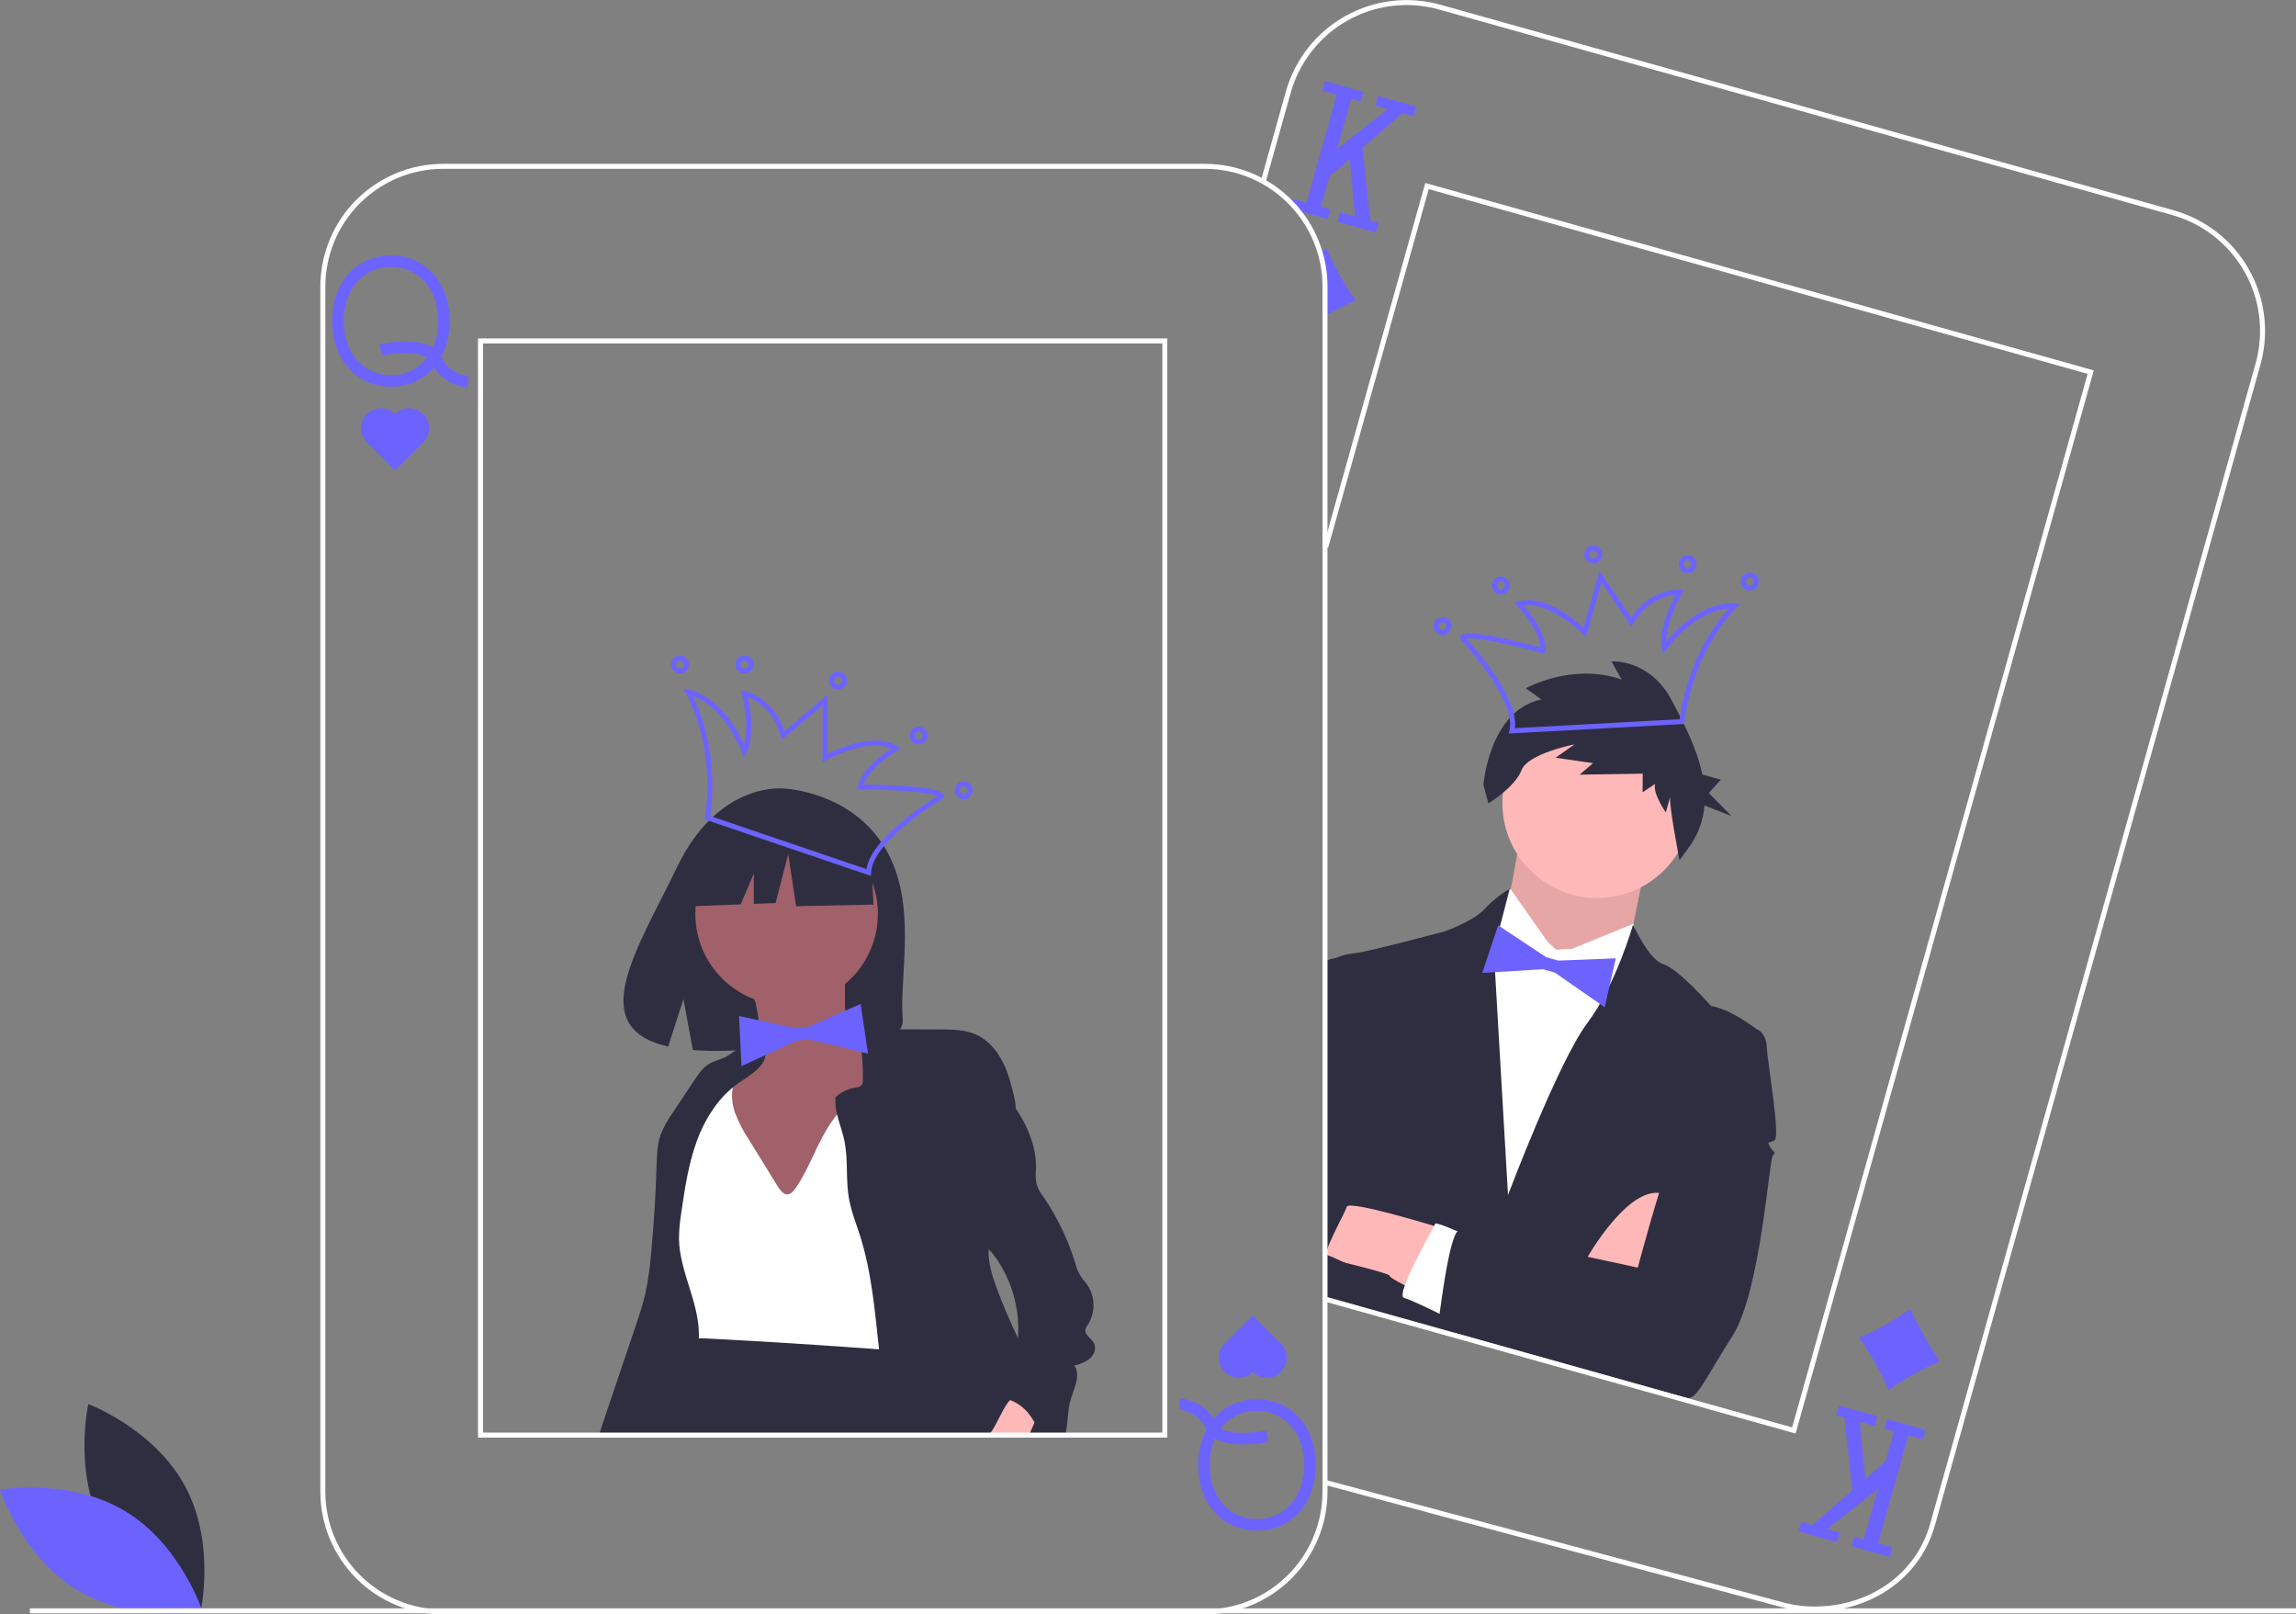 <svg width="367" height="258" viewBox="0 0 367 258" fill="none" xmlns="http://www.w3.org/2000/svg">
<rect x="0" y="0" width="367" height="258" fill="#808080" stroke="none"/>
<g clip-path="url(#clip0_261_820)">
<path d="M290.014 257.531C288.189 257.53 286.373 257.28 284.617 256.786L211.685 237.273L211.899 236.506L284.831 256.019C286.518 256.493 288.262 256.734 290.014 256.735C298.597 256.735 306.209 251.764 308.526 243.505L360.442 58.443H360.442L360.555 58.04C361.919 53.136 361.282 47.892 358.786 43.457C356.289 39.021 352.135 35.756 347.234 34.375L230.004 1.516C225.097 0.148 219.846 0.78 215.404 3.275C210.963 5.77 207.692 9.925 206.31 14.827L202.237 29.349L201.47 29.134L205.543 14.611C206.982 9.506 210.388 5.179 215.014 2.581C219.64 -0.018 225.108 -0.677 230.219 0.749L347.449 33.608C352.491 35.028 356.776 38.364 359.387 42.902C361.998 47.441 362.728 52.82 361.421 57.89L361.424 57.891L361.317 58.274L309.293 243.72C306.881 252.321 298.953 257.531 290.014 257.531Z" fill="white"/>
<path d="M206.795 33.484L208.13 33.859L212.238 35.01L212.669 33.472L211.13 33.042L212.481 28.227L215.729 25.407L216.594 34.576L214.203 33.903L213.772 35.44L219.909 37.161L220.339 35.623L219.036 35.261L217.785 23.622L224.161 18.082L225.95 18.584L226.38 17.046L220.24 15.325L219.809 16.863L221.834 17.428L213.725 23.797L215.972 15.787L217.51 16.218L217.94 14.68L211.8 12.959L211.37 14.497L213.673 15.142L208.831 32.397L206.528 31.752L206.468 31.959L206.221 32.851L206.795 33.484Z" fill="#6C63FF"/>
<path d="M216.673 48.023C215.14 48.687 213.644 49.432 212.191 50.257C211.924 50.409 211.657 50.564 211.394 50.719V45.792C211.396 44.02 211.145 42.256 210.648 40.554C210.88 40.411 211.115 40.256 211.346 40.1C211.557 39.961 211.772 39.818 211.983 39.674C213.295 42.591 214.864 45.385 216.673 48.023Z" fill="#6C63FF"/>
<path d="M289.706 243.703L287.919 243.202L287.488 244.736L293.627 246.457L294.058 244.923L292.036 244.356L300.142 237.984L297.894 245.998L296.36 245.568L295.929 247.102L302.068 248.823L302.499 247.289L300.196 246.643L305.038 229.385L307.34 230.03L307.771 228.496L301.632 226.776L301.201 228.31L302.736 228.74L301.384 233.557L298.138 236.377L297.276 227.209L299.666 227.879L300.097 226.345L293.958 224.625L293.528 226.159L294.832 226.524L296.084 238.162L289.706 243.703Z" fill="#6C63FF"/>
<path d="M297.192 213.761C300.065 212.53 302.799 210.994 305.345 209.182C306.709 212.072 308.278 214.862 310.039 217.53C307.184 218.799 304.455 220.332 301.886 222.109C300.572 219.193 299.002 216.399 297.192 213.761Z" fill="#6C63FF"/>
<path d="M243.43 130.83C243.43 130.83 241.414 143.916 240.816 144.576C240.217 145.235 245 160.641 245 160.641L260.337 151.702C260.337 151.702 263.321 135.164 264.303 134.612C265.286 134.06 243.43 130.83 243.43 130.83Z" fill="#FFB8B8"/>
<path opacity="0.1" d="M243.43 130.83C243.43 130.83 241.414 143.916 240.816 144.576C240.217 145.235 245 160.641 245 160.641L260.337 151.702C260.337 151.702 263.321 135.164 264.303 134.612C265.286 134.06 243.43 130.83 243.43 130.83Z" fill="black"/>
<path d="M255.296 143.5C263.658 143.5 270.438 136.724 270.438 128.364C270.438 120.005 263.658 113.228 255.296 113.228C246.933 113.228 240.153 120.005 240.153 128.364C240.153 136.724 246.933 143.5 255.296 143.5Z" fill="#FFB8B8"/>
<path d="M248.733 151.759L247.413 150.562L241.482 142.124C241.482 142.124 240.802 141.676 240.156 143.977L239.51 146.278L233.938 148.439L221.608 201.243L254.604 210.492L268.193 157.627L261.811 150.874L261.104 147.616L251.25 151.637L248.733 151.759Z" fill="white"/>
<path d="M211.394 206.654L212.191 206.877L263.578 221.28L280.761 164.461C280.761 164.461 276.696 161.25 273.517 160.772C273.517 160.772 268.177 154.726 265.878 154.081C263.574 153.436 261.028 147.76 261.028 147.76C261.028 147.76 258.338 157.347 253.716 163.497C249.094 169.647 241.044 190.972 241.044 190.972L238.773 151.862L241.323 142.028C239.841 142.906 238.491 143.991 237.315 145.25C235.518 147.226 230.931 148.835 230.931 148.835C230.931 148.835 218.849 152.069 216.713 152.3C214.581 152.527 213.597 153.081 213.597 153.081L212.191 162.756L211.394 168.237V206.654Z" fill="#2F2E41"/>
<path d="M218.407 184.627C217.929 187.802 213.011 200.902 213.011 200.902L212.191 201.727L211.394 202.527V154.009C211.616 153.769 211.888 153.58 212.191 153.455C212.641 153.269 213.114 153.143 213.597 153.081L215.135 153.511C215.135 153.511 218.885 181.449 218.407 184.627Z" fill="#2F2E41"/>
<path d="M253.411 201.47C253.411 201.47 260.952 187.864 266.661 191.119C272.369 194.374 263.218 203.391 263.218 203.391L253.411 201.47Z" fill="#FFB8B8"/>
<path d="M230.067 196.168C230.067 196.168 215.595 191.698 215.272 192.848C214.949 193.999 210.987 200.748 212.138 201.07C213.289 201.393 222.221 203.483 222.113 203.867C222.006 204.25 226.395 206.308 226.395 206.308L230.067 196.168Z" fill="#FFB8B8"/>
<path d="M258.281 153.146L249.07 153.508L247.152 152.97L239.472 147.874L236.928 155.482L246.614 154.888L248.532 155.426L256.496 160.967L258.281 153.146Z" fill="#6C63FF"/>
<path d="M233.529 210.378L232.115 213.389L211.792 207.813L211.394 206.654V200.269L212.191 200.58L213.011 200.902L233.529 210.378Z" fill="#2F2E41"/>
<path d="M234.287 197.351C234.287 197.351 229.514 195.186 229.407 195.569C229.299 195.953 222.895 206.981 224.429 207.412C225.964 207.842 231.396 210.605 231.396 210.605L234.287 197.351Z" fill="white"/>
<path d="M278.075 163.706L280.761 164.459C280.761 164.459 282.296 164.889 282.418 167.406C282.539 169.922 284.622 181.675 283.64 182.227C282.657 182.779 282.381 182.288 282.933 183.27C283.486 184.252 283.977 183.976 283.378 184.635C282.779 185.295 281.405 206.421 276.951 213.446C272.497 220.471 271.145 223.815 269.61 223.385L229.83 212.235C229.83 212.235 231.602 196.598 233.244 196.645C234.886 196.691 261.791 202.578 261.791 202.578C261.791 202.578 272.212 162.477 278.075 163.706Z" fill="#2F2E41"/>
<path d="M246.374 111.775L243.89 109.994C243.89 109.994 251.296 105.833 259.203 108.592L257.574 105.695C257.574 105.695 263.671 105.235 267.22 111.924C269.085 115.44 271.229 119.559 272.106 123.768L275.068 124.599L273.138 126.724L276.773 130.409L272.455 128.72C272.277 130.972 271.513 133.139 270.239 135.004L268.457 137.488C268.457 137.488 266.69 128.315 266.972 127.31L266.267 129.824C266.267 129.824 264.135 126.786 264.558 125.278L262.556 126.614L262.577 123.638L252.496 123.795L254.64 121.955L248.644 121.088L251.683 118.957C251.683 118.957 244.228 120.392 243.2 123.087C242.173 125.782 237.917 128.385 237.917 128.385L237.113 125.448C237.113 125.448 238.023 113.501 246.374 111.775Z" fill="#2F2E41"/>
<path d="M241.168 117.22L241.287 116.704C242.438 111.693 233.581 102.375 233.491 102.281L233.334 102.117L233.395 101.898C233.571 101.274 234.273 100.719 240.432 102.053C242.83 102.573 245.222 103.206 246.223 103.478C246.111 100.617 242.563 96.826 242.525 96.786L242.078 96.313L242.703 96.13C246.793 94.932 251.581 98.907 253.111 100.314L255.669 91.197L260.73 98.669C263.837 94.02 268.331 94.209 268.527 94.219L269.158 94.254L268.855 94.808C266.726 98.702 266.343 101.259 266.32 102.52C271.985 95.793 277.09 96.379 277.312 96.409L278.086 96.511L277.549 97.077C270.133 104.91 269.26 115.242 269.252 115.346L269.226 115.694L241.168 117.22ZM234.374 102.058C235.94 103.755 242.712 111.411 242.151 116.369L268.494 114.936C268.711 113.093 270.047 104.322 276.346 97.211C274.63 97.365 270.58 98.343 266.314 103.792L265.825 104.416L265.616 103.652C265.583 103.531 264.87 100.73 267.829 95.039C266.473 95.167 263.315 95.877 261.083 99.601L260.762 100.137L255.972 93.066L253.514 101.829L253.031 101.341C252.978 101.286 247.839 96.143 243.566 96.756C244.663 98.033 247.287 101.395 247 104.038L246.949 104.506L246.496 104.379C241.464 102.968 235.716 101.765 234.374 102.058Z" fill="#6C63FF"/>
<path d="M279.298 94.31C279.026 94.234 278.782 94.079 278.598 93.864C278.414 93.649 278.298 93.385 278.265 93.105C278.231 92.824 278.281 92.54 278.409 92.288C278.537 92.036 278.737 91.827 278.983 91.689C279.23 91.55 279.512 91.488 279.794 91.51C280.076 91.532 280.345 91.636 280.567 91.811C280.789 91.986 280.955 92.222 281.042 92.491C281.13 92.76 281.136 93.048 281.06 93.32C280.957 93.685 280.714 93.994 280.384 94.179C280.053 94.365 279.663 94.412 279.298 94.31ZM279.854 92.326C279.734 92.292 279.606 92.295 279.487 92.334C279.368 92.372 279.264 92.446 279.187 92.544C279.109 92.642 279.063 92.761 279.053 92.886C279.044 93.01 279.071 93.135 279.132 93.244C279.194 93.353 279.286 93.442 279.397 93.498C279.509 93.555 279.635 93.577 279.759 93.562C279.883 93.547 280 93.496 280.095 93.415C280.19 93.333 280.259 93.225 280.293 93.105C280.338 92.944 280.317 92.771 280.235 92.625C280.153 92.479 280.016 92.371 279.854 92.326Z" fill="#6C63FF"/>
<path d="M269.373 91.528C269.1 91.452 268.857 91.296 268.673 91.082C268.489 90.867 268.373 90.603 268.339 90.322C268.306 90.042 268.356 89.758 268.484 89.506C268.612 89.254 268.812 89.045 269.058 88.907C269.305 88.768 269.587 88.706 269.868 88.728C270.15 88.75 270.419 88.854 270.642 89.029C270.864 89.204 271.029 89.44 271.117 89.709C271.205 89.977 271.211 90.266 271.135 90.538C271.032 90.903 270.789 91.212 270.458 91.397C270.128 91.583 269.737 91.63 269.373 91.528ZM269.929 89.544C269.809 89.51 269.681 89.513 269.562 89.552C269.443 89.59 269.339 89.663 269.261 89.762C269.184 89.86 269.138 89.979 269.128 90.104C269.118 90.228 269.146 90.353 269.207 90.462C269.268 90.571 269.361 90.659 269.472 90.716C269.584 90.772 269.71 90.795 269.834 90.78C269.958 90.765 270.075 90.714 270.17 90.632C270.265 90.551 270.334 90.443 270.367 90.323C270.412 90.162 270.392 89.989 270.309 89.843C270.227 89.697 270.091 89.589 269.929 89.544Z" fill="#6C63FF"/>
<path d="M254.284 89.974C254.012 89.898 253.768 89.743 253.585 89.528C253.401 89.314 253.285 89.049 253.251 88.769C253.217 88.488 253.268 88.204 253.396 87.952C253.524 87.7 253.723 87.492 253.97 87.353C254.216 87.215 254.498 87.153 254.78 87.174C255.062 87.196 255.331 87.301 255.553 87.475C255.775 87.65 255.941 87.887 256.029 88.155C256.116 88.424 256.123 88.713 256.046 88.984C255.944 89.349 255.7 89.658 255.37 89.844C255.04 90.029 254.649 90.076 254.284 89.974ZM254.841 87.99C254.72 87.956 254.593 87.959 254.474 87.998C254.355 88.037 254.25 88.11 254.173 88.208C254.096 88.306 254.049 88.425 254.04 88.55C254.03 88.675 254.057 88.799 254.119 88.909C254.18 89.017 254.272 89.106 254.384 89.162C254.495 89.219 254.621 89.241 254.745 89.226C254.869 89.212 254.986 89.16 255.081 89.079C255.176 88.998 255.245 88.89 255.279 88.769C255.324 88.608 255.303 88.435 255.221 88.289C255.139 88.143 255.002 88.036 254.841 87.99Z" fill="#6C63FF"/>
<path d="M230.198 101.416C229.926 101.339 229.682 101.184 229.498 100.969C229.314 100.755 229.198 100.491 229.164 100.21C229.131 99.93 229.181 99.645 229.309 99.393C229.437 99.141 229.637 98.933 229.883 98.794C230.13 98.656 230.412 98.594 230.694 98.615C230.975 98.637 231.245 98.742 231.467 98.917C231.689 99.091 231.855 99.328 231.942 99.597C232.03 99.865 232.036 100.154 231.96 100.426C231.857 100.79 231.614 101.099 231.284 101.285C230.953 101.471 230.563 101.518 230.198 101.416ZM230.754 99.431C230.634 99.398 230.506 99.4 230.387 99.439C230.268 99.478 230.164 99.551 230.086 99.649C230.009 99.748 229.963 99.867 229.953 99.991C229.944 100.116 229.971 100.241 230.032 100.35C230.094 100.459 230.186 100.547 230.297 100.604C230.409 100.66 230.535 100.682 230.659 100.668C230.783 100.653 230.9 100.601 230.995 100.52C231.09 100.439 231.159 100.331 231.192 100.211C231.238 100.049 231.217 99.877 231.135 99.731C231.052 99.584 230.916 99.477 230.754 99.431Z" fill="#6C63FF"/>
<path d="M239.512 94.93C239.239 94.854 238.996 94.698 238.812 94.484C238.628 94.269 238.512 94.005 238.478 93.724C238.445 93.444 238.495 93.159 238.623 92.907C238.751 92.656 238.951 92.447 239.197 92.309C239.444 92.17 239.726 92.108 240.008 92.13C240.289 92.151 240.559 92.256 240.781 92.431C241.003 92.606 241.169 92.842 241.256 93.111C241.344 93.379 241.35 93.668 241.274 93.94C241.171 94.305 240.928 94.614 240.598 94.799C240.267 94.985 239.877 95.032 239.512 94.93ZM240.068 92.946C239.948 92.912 239.82 92.915 239.701 92.953C239.582 92.992 239.478 93.065 239.4 93.164C239.323 93.262 239.277 93.381 239.267 93.506C239.257 93.63 239.285 93.755 239.346 93.864C239.408 93.973 239.5 94.061 239.611 94.118C239.723 94.174 239.849 94.197 239.973 94.182C240.097 94.167 240.214 94.116 240.309 94.034C240.404 93.953 240.473 93.845 240.506 93.725C240.552 93.564 240.531 93.391 240.449 93.245C240.366 93.099 240.23 92.991 240.068 92.946Z" fill="#6C63FF"/>
<path d="M287.014 229.09L286.63 228.983L211.517 207.929L211.731 207.162L286.462 228.108L333.694 59.744L228.373 30.224L212.31 87.487L211.542 87.272L227.822 29.242L228.205 29.349L334.676 59.193L334.569 59.576L287.014 229.09Z" fill="white"/>
<path d="M16.59 244.504C21.543 253.685 32.054 257.626 32.054 257.626C32.054 257.626 34.535 246.682 29.583 237.501C24.63 228.321 14.119 224.38 14.119 224.38C14.119 224.38 11.638 235.323 16.59 244.504Z" fill="#2F2E41"/>
<path d="M19.994 241.484C28.936 246.861 32.379 257.541 32.379 257.541C32.379 257.541 21.326 259.503 12.385 254.126C3.444 248.749 0 238.069 0 238.069C0 238.069 11.053 236.106 19.994 241.484Z" fill="#6C63FF"/>
<path d="M211.346 40.1C210.66 37.843 209.57 35.728 208.13 33.859C207.617 33.191 207.062 32.556 206.468 31.959C204.648 30.127 202.483 28.674 200.098 27.683C197.714 26.691 195.156 26.182 192.573 26.183H70.822C65.621 26.189 60.634 28.256 56.956 31.932C53.278 35.609 51.21 40.593 51.205 45.792V238.391C51.21 243.59 53.278 248.575 56.956 252.251C60.634 255.927 65.621 257.995 70.822 258H192.573C197.774 257.995 202.761 255.927 206.439 252.251C210.117 248.575 212.185 243.59 212.19 238.391V45.792C212.193 43.864 211.908 41.945 211.346 40.1ZM211.393 238.391C211.387 243.379 209.403 248.16 205.875 251.687C202.346 255.213 197.563 257.197 192.573 257.203H70.822C65.832 257.197 61.049 255.213 57.52 251.687C53.992 248.16 52.008 243.379 52.002 238.391V45.792C52.008 40.805 53.992 36.023 57.52 32.497C61.049 28.97 65.832 26.986 70.822 26.98H192.573C195.128 26.979 197.656 27.499 200.003 28.509C202.35 29.518 204.466 30.996 206.221 32.851C206.416 33.058 206.608 33.269 206.795 33.484C209.761 36.899 211.394 41.27 211.393 45.792V238.391Z" fill="white"/>
<path d="M70.627 57.136C70.605 57.084 70.578 57.037 70.554 56.987C71.452 55.229 71.906 53.278 71.874 51.304C71.874 45.129 68.014 40.817 62.487 40.817C56.961 40.817 53.101 45.129 53.101 51.304C53.101 57.478 56.961 61.791 62.487 61.791C63.792 61.817 65.086 61.555 66.278 61.023C67.469 60.491 68.528 59.703 69.379 58.714C71.149 61.577 74.57 61.954 74.728 61.97L74.914 60.139C74.785 60.126 71.749 59.77 70.627 57.136ZM62.487 59.951C58.044 59.951 54.941 56.395 54.941 51.304C54.941 46.212 58.044 42.657 62.487 42.657C66.931 42.657 70.034 46.212 70.034 51.304C70.052 52.755 69.765 54.194 69.193 55.528C66.446 53.86 61.335 54.857 60.642 55.003L61.02 56.803C62.898 56.41 66.632 56.095 68.258 57.115C67.591 58.012 66.719 58.737 65.716 59.23C64.712 59.723 63.606 59.97 62.487 59.951Z" fill="#6C63FF"/>
<path d="M63.159 66.166C62.56 65.569 61.748 65.233 60.901 65.233C60.055 65.234 59.243 65.57 58.644 66.168C58.046 66.766 57.709 67.578 57.709 68.424C57.709 69.27 58.044 70.082 58.643 70.681L63.159 75.195L67.675 70.681C68.272 70.082 68.607 69.27 68.606 68.425C68.605 67.579 68.269 66.769 67.67 66.171C67.072 65.573 66.261 65.237 65.415 65.236C64.57 65.235 63.758 65.57 63.159 66.166Z" fill="#6C63FF"/>
<path d="M192.768 228.281C192.79 228.333 192.817 228.38 192.842 228.43C191.943 230.188 191.489 232.14 191.521 234.113C191.521 240.288 195.381 244.6 200.908 244.6C206.434 244.6 210.295 240.288 210.295 234.113C210.295 227.939 206.434 223.627 200.908 223.627C199.603 223.6 198.309 223.862 197.117 224.394C195.926 224.926 194.867 225.714 194.016 226.703C192.246 223.841 188.825 223.463 188.668 223.447L188.481 225.278C188.61 225.291 191.647 225.647 192.768 228.281ZM200.908 225.466C205.351 225.466 208.454 229.022 208.454 234.113C208.454 239.205 205.351 242.76 200.908 242.76C196.464 242.76 193.361 239.205 193.361 234.113C193.343 232.662 193.63 231.223 194.202 229.889C196.949 231.557 202.06 230.56 202.754 230.414L202.375 228.614C200.498 229.006 196.763 229.322 195.137 228.302C195.804 227.405 196.676 226.68 197.68 226.187C198.683 225.694 199.79 225.447 200.908 225.466V225.466Z" fill="#6C63FF"/>
<path d="M200.236 219.25C200.835 219.848 201.647 220.183 202.493 220.182C203.339 220.181 204.15 219.845 204.749 219.247C205.347 218.649 205.683 217.838 205.684 216.992C205.685 216.147 205.349 215.335 204.752 214.736L200.236 210.222L195.72 214.736C195.123 215.335 194.787 216.147 194.788 216.992C194.789 217.838 195.125 218.649 195.723 219.247C196.322 219.845 197.133 220.181 197.979 220.182C198.825 220.183 199.637 219.848 200.236 219.25Z" fill="#6C63FF"/>
<path d="M141.519 135.604C136.094 126.441 125.361 126.014 125.361 126.014C125.361 126.014 114.902 124.677 108.193 138.632C101.94 151.639 93.309 164.197 106.804 167.242L109.241 159.659L110.751 167.807C112.672 167.945 114.599 167.978 116.524 167.905C130.976 167.439 144.739 168.042 144.296 162.858C143.707 155.967 146.738 144.42 141.519 135.604Z" fill="#2F2E41"/>
<path d="M121.505 166.822C121.532 167.853 121.524 168.941 121.011 169.836C119.995 171.611 117.513 171.877 116.021 173.276C114.451 174.747 114.274 177.135 114.199 179.284C114.121 181.531 114.054 183.852 114.875 185.946C115.377 187.099 116.013 188.19 116.768 189.197C117.679 190.51 118.599 191.817 119.527 193.118C120.022 193.851 120.575 194.544 121.179 195.19C122.841 196.882 125.121 197.819 127.397 198.488C128.868 198.919 130.456 199.256 131.915 198.787C132.881 198.41 133.771 197.863 134.542 197.172C135.628 196.31 136.73 195.431 137.516 194.29C138.742 192.514 139.081 190.289 139.335 188.146C140.086 181.809 140.378 175.426 140.209 169.047C140.24 168.352 140.115 167.658 139.844 167.018C139.089 165.542 137.065 165.228 135.998 163.959C135.086 162.874 135.049 161.326 135.057 159.909L135.077 156.302C135.108 155.998 135.047 155.691 134.901 155.423C134.769 155.278 134.609 155.161 134.432 155.078C134.254 154.996 134.062 154.949 133.866 154.94C131.623 154.568 129.349 154.416 127.077 154.486C125.235 154.542 121.7 154.388 120.107 155.414C118.661 156.345 120.471 158.916 120.806 160.361C121.256 162.485 121.491 164.65 121.505 166.822Z" fill="#A0616A"/>
<path d="M125.734 160.627C133.79 160.627 140.32 154.1 140.32 146.048C140.32 137.996 133.79 131.468 125.734 131.468C117.679 131.468 111.148 137.996 111.148 146.048C111.148 154.1 117.679 160.627 125.734 160.627Z" fill="#A0616A"/>
<path d="M119.728 182.16C118.801 180.782 118.037 179.3 117.454 177.744C116.932 176.169 116.795 174.408 117.414 172.868C115.838 171.953 113.698 172.694 112.55 174.108C111.402 175.523 111.051 177.419 110.95 179.238C110.849 181.057 110.956 182.902 110.56 184.68C109.684 188.614 106.433 191.848 106.191 195.87C105.954 199.828 108.669 203.275 110.004 207.008C110.814 209.335 111.152 211.8 111 214.258C110.956 215.052 110.906 215.957 111.467 216.521C111.758 216.775 112.103 216.961 112.476 217.064C118.921 219.331 125.883 219.527 132.713 219.7L143.993 219.985C144.676 220.067 145.367 219.951 145.985 219.652C146.997 219.032 147.133 217.641 147.15 216.455C147.298 206.236 146.863 196.018 146.429 185.807C146.271 182.106 146.111 178.383 145.326 174.763C145.126 173.841 144.798 172.816 143.947 172.409C143.226 172.065 142.371 172.288 141.622 172.564C138.125 173.864 135.103 176.189 132.951 179.236C130.637 182.529 129.498 186.479 127.233 189.797C125.589 192.204 124.638 190.106 123.543 188.333C122.272 186.275 121 184.218 119.728 182.16Z" fill="white"/>
<path d="M117.982 173.12C117.695 173.323 117.412 173.538 117.141 173.765C116.126 174.602 115.216 175.56 114.432 176.617C113.133 178.387 112.099 180.336 111.363 182.404C110.04 186.029 109.467 189.876 108.917 193.692C108.677 195.098 108.547 196.52 108.53 197.946C108.614 203.188 111.714 208.043 111.718 213.289C111.718 213.488 111.714 213.683 111.702 213.883C111.665 214.741 111.564 215.596 111.399 216.44C111.172 217.671 110.845 218.885 110.523 220.096C109.71 223.131 108.833 226.278 107.247 228.943C107.088 229.214 106.916 229.48 106.741 229.739H95.584C95.671 229.472 95.763 229.21 95.85 228.943C97.751 223.315 99.651 217.688 101.549 212.062C102.131 210.342 102.712 208.613 103.123 206.844C103.592 204.661 103.913 202.448 104.083 200.221C104.521 195.604 104.81 190.978 104.948 186.343C105 184.678 105.035 182.978 105.573 181.4C106.078 180.115 106.745 178.9 107.558 177.784C108.709 176.051 109.861 174.318 111.013 172.586C111.654 171.622 112.328 170.63 113.316 170.029C114.141 169.523 115.121 169.34 115.99 168.913C116.536 168.603 117.061 168.256 117.56 167.874C118.859 166.954 120.385 165.986 121.505 166.926C121.686 167.076 121.842 167.255 121.967 167.456C122.031 167.554 122.088 167.656 122.138 167.762C123.214 170.088 119.429 172.096 117.982 173.12Z" fill="#2F2E41"/>
<path d="M154.738 229.739H103.063C103.342 229.484 103.617 229.218 103.884 228.943C103.924 228.903 103.96 228.863 103.999 228.823C105.976 226.772 106.426 224.251 107.418 221.582C108.164 219.57 108.909 217.56 109.654 215.551C109.772 215.161 109.965 214.796 110.224 214.48C110.44 214.257 110.71 214.095 111.009 214.01C111.234 213.941 111.467 213.898 111.702 213.883C112.038 213.861 112.374 213.861 112.71 213.883C121.983 214.361 131.249 214.943 140.508 215.631C141.704 215.723 142.899 215.814 144.094 215.906C145.071 216.631 146.035 217.4 146.956 218.212C149.948 220.841 152.542 223.936 154.029 227.592C154.208 228.035 154.371 228.485 154.507 228.943C154.594 229.206 154.67 229.472 154.738 229.739Z" fill="#2F2E41"/>
<path d="M139.12 134.721L128.516 129.168L113.873 131.44L110.844 144.815L118.385 144.525L120.492 139.611V144.444L123.972 144.31L125.992 136.487L127.254 144.815L139.625 144.562L139.12 134.721Z" fill="#2F2E41"/>
<path d="M154.738 229.739H143.07C142.986 229.476 142.907 229.21 142.831 228.943C142.007 225.98 141.402 222.961 141.022 219.909C140.898 219.037 140.791 218.16 140.691 217.288C140.627 216.734 140.568 216.185 140.508 215.631C139.838 209.481 139.324 203.272 137.444 197.385C137.217 196.672 136.969 195.963 136.73 195.254C136.289 194.033 135.942 192.78 135.694 191.506C135.184 188.59 135.567 185.571 135.041 182.659C134.746 181.034 134.16 179.604 133.806 178.114C133.58 177.215 133.491 176.287 133.543 175.362C134.401 174.552 135.482 174.017 136.647 173.825C137.049 173.757 137.503 173.705 137.746 173.382C137.89 173.137 137.954 172.853 137.93 172.57C137.958 170.691 137.85 168.813 137.607 166.95C137.527 166.296 137.428 165.643 137.308 164.994C137.304 164.962 137.296 164.934 137.292 164.902C138.265 164.48 139.36 164.476 140.416 164.48C141.568 164.484 142.716 164.484 143.863 164.488C145.987 164.496 148.111 164.503 150.235 164.508C152.211 164.512 154.256 164.532 156.053 165.348C157.91 166.197 159.32 167.834 160.253 169.65C161.185 171.467 161.691 173.466 162.149 175.454C162.277 176.004 162.343 176.566 162.349 177.13C162.436 181.615 159.089 186.132 158.754 190.717C158.647 192.203 158.77 193.7 158.635 195.186C158.499 196.676 158.101 198.133 158.029 199.623C158.025 199.699 158.021 199.778 158.021 199.854C157.977 201.794 158.543 203.694 159.197 205.522C160.209 208.362 161.44 211.114 162.711 213.851C163.939 216.499 165.198 219.136 166.329 221.821C166.918 223.067 167.314 224.395 167.505 225.76C167.631 226.857 167.421 227.967 166.903 228.943C166.77 229.184 166.611 229.41 166.429 229.616L166.421 229.624C166.385 229.664 166.349 229.703 166.314 229.739H154.738Z" fill="#2F2E41"/>
<path d="M165.851 225.653C165.802 226.183 165.658 226.7 165.425 227.178C165.405 227.226 165.385 227.27 165.365 227.318C165.134 227.863 164.899 228.401 164.656 228.943C164.536 229.206 164.417 229.472 164.293 229.739H157.694C157.933 229.49 158.154 229.223 158.356 228.943C159.368 227.537 159.954 225.828 160.986 224.31C161.126 224.103 161.288 223.911 161.468 223.737C163.122 222.136 165.955 222.462 165.851 225.653Z" fill="#FFB8B8"/>
<path d="M170.147 229.739C170.231 229.478 170.302 229.212 170.358 228.943C170.406 228.732 170.446 228.524 170.478 228.313C170.689 226.923 170.685 225.501 171.016 224.135C171.482 222.179 172.881 219.865 171.729 218.22C172.625 218.036 173.47 217.658 174.204 217.113C174.889 216.515 175.287 215.48 174.873 214.667C174.463 213.867 173.351 213.337 173.502 212.449C173.578 212.167 173.711 211.904 173.893 211.676C174.497 210.723 174.81 209.615 174.792 208.487C174.774 207.359 174.427 206.26 173.793 205.327C173.431 204.809 172.984 204.355 172.654 203.813C172.292 203.151 172.015 202.446 171.829 201.714C170.678 198.008 168.982 194.493 166.796 191.286C166.311 190.669 165.935 189.974 165.684 189.231C165.537 188.426 165.508 187.603 165.596 186.79C165.676 183.571 164.473 180.428 162.739 177.72C162.612 177.521 162.48 177.326 162.349 177.13C160.675 174.665 158.599 172.502 156.531 170.355C155.678 170.754 154.925 171.012 154.483 171.841C154.266 172.308 154.132 172.81 154.088 173.323C153.523 177.266 153.032 181.233 152.65 185.196C152.459 187.2 152.263 189.219 152.49 191.219C152.718 193.218 153.399 195.222 154.754 196.707C155.603 197.64 156.678 198.333 157.599 199.193C157.746 199.332 157.89 199.476 158.029 199.623C158.693 200.329 159.282 201.102 159.787 201.929C161.995 205.495 163.019 209.668 162.711 213.851C162.656 214.605 162.556 215.355 162.413 216.097C162.238 217.16 161.879 218.184 161.353 219.124C160.934 219.813 160.384 220.415 160.006 221.128C159.627 221.841 159.448 222.729 159.822 223.442C160.384 223.442 160.942 223.541 161.468 223.737C162.709 224.215 163.787 225.037 164.576 226.107C164.867 226.491 165.131 226.896 165.365 227.318C165.661 227.843 165.924 228.386 166.154 228.943C166.25 229.162 166.342 229.389 166.429 229.616C166.449 229.655 166.465 229.697 166.477 229.739H170.147Z" fill="#2F2E41"/>
<path d="M137.568 160.441L129.118 164.125L127.136 164.321L118.128 162.364L118.525 170.376L127.332 166.303L129.314 166.107L138.749 168.376L137.568 160.441Z" fill="#6C63FF"/>
<path d="M154.507 228.943C154.594 229.206 154.67 229.472 154.738 229.739H157.695C157.933 229.49 158.155 229.223 158.356 228.943H154.507ZM76.409 54.084V229.739H186.588V54.084H76.409ZM185.791 228.943H77.206V54.881H185.791V228.943ZM154.507 228.943C154.594 229.206 154.67 229.472 154.738 229.739H157.695C157.933 229.49 158.155 229.223 158.356 228.943H154.507Z" fill="white"/>
<path d="M112.611 130.932L112.679 130.589C112.699 130.487 114.649 120.303 109.625 110.76L109.261 110.069L110.034 110.18C110.255 110.212 115.329 111.025 118.966 119.031C119.286 117.811 119.607 115.245 118.609 110.921L118.467 110.306L119.084 110.443C119.276 110.486 123.654 111.517 125.39 116.832L132.281 111.003V120.472C134.135 119.53 139.818 116.995 143.433 119.253L143.985 119.597L143.427 119.932C143.38 119.96 138.94 122.653 138.059 125.377C139.096 125.386 141.57 125.421 144.019 125.568C150.31 125.946 150.837 126.67 150.837 127.318V127.546L150.641 127.661C150.529 127.727 139.484 134.309 139.239 139.445L139.214 139.973L112.611 130.932ZM137.553 126.171H137.082L137.159 125.707C137.597 123.085 141.032 120.555 142.433 119.622C138.484 117.879 132.147 121.444 132.08 121.482L131.484 121.822V112.721L124.962 118.237L124.798 117.634C123.655 113.446 120.806 111.91 119.535 111.421C120.846 117.699 119.403 120.203 119.339 120.311L118.931 120.99L118.629 120.257C115.993 113.859 112.358 111.824 110.747 111.214C114.891 119.76 113.808 128.566 113.52 130.399L138.498 138.888C139.297 133.963 147.885 128.419 149.851 127.208C148.638 126.563 142.779 126.171 137.553 126.171Z" fill="#6C63FF"/>
<path d="M107.259 106.195C107.259 105.912 107.343 105.636 107.5 105.401C107.657 105.166 107.88 104.983 108.142 104.875C108.403 104.767 108.69 104.738 108.967 104.794C109.245 104.849 109.499 104.985 109.699 105.185C109.899 105.384 110.035 105.639 110.09 105.916C110.146 106.193 110.117 106.481 110.009 106.742C109.901 107.003 109.718 107.226 109.483 107.383C109.248 107.54 108.971 107.624 108.689 107.624C108.31 107.623 107.946 107.472 107.678 107.205C107.41 106.937 107.26 106.574 107.259 106.195ZM108.056 106.195C108.056 106.32 108.093 106.442 108.163 106.546C108.232 106.65 108.331 106.731 108.447 106.779C108.562 106.827 108.689 106.839 108.812 106.815C108.935 106.79 109.047 106.73 109.136 106.642C109.224 106.553 109.284 106.441 109.309 106.318C109.333 106.196 109.321 106.068 109.273 105.953C109.225 105.837 109.144 105.739 109.04 105.669C108.936 105.6 108.814 105.563 108.689 105.563C108.521 105.563 108.36 105.63 108.242 105.748C108.123 105.867 108.056 106.027 108.056 106.195Z" fill="#6C63FF"/>
<path d="M117.568 106.195C117.568 105.912 117.652 105.636 117.809 105.401C117.966 105.166 118.189 104.983 118.45 104.875C118.711 104.767 118.999 104.738 119.276 104.794C119.553 104.849 119.808 104.985 120.008 105.185C120.208 105.384 120.344 105.639 120.399 105.916C120.454 106.193 120.426 106.481 120.318 106.742C120.21 107.003 120.026 107.226 119.791 107.383C119.556 107.54 119.28 107.624 118.997 107.624C118.618 107.623 118.255 107.472 117.987 107.205C117.719 106.937 117.568 106.574 117.568 106.195ZM118.365 106.195C118.365 106.32 118.402 106.442 118.471 106.546C118.541 106.65 118.64 106.731 118.755 106.779C118.871 106.827 118.998 106.839 119.121 106.815C119.243 106.79 119.356 106.73 119.444 106.642C119.533 106.553 119.593 106.441 119.617 106.318C119.642 106.196 119.629 106.068 119.581 105.953C119.534 105.837 119.452 105.739 119.349 105.669C119.245 105.6 119.122 105.563 118.997 105.563C118.83 105.563 118.669 105.63 118.55 105.748C118.432 105.867 118.365 106.027 118.365 106.195Z" fill="#6C63FF"/>
<path d="M132.515 108.771C132.515 108.488 132.599 108.212 132.756 107.977C132.913 107.742 133.136 107.559 133.397 107.451C133.659 107.343 133.946 107.315 134.223 107.37C134.501 107.425 134.755 107.561 134.955 107.761C135.155 107.961 135.291 108.215 135.346 108.492C135.401 108.769 135.373 109.057 135.265 109.318C135.157 109.579 134.974 109.802 134.739 109.959C134.503 110.116 134.227 110.2 133.944 110.2C133.565 110.199 133.202 110.049 132.934 109.781C132.666 109.513 132.516 109.15 132.515 108.771ZM133.312 108.771C133.312 108.896 133.349 109.018 133.419 109.122C133.488 109.226 133.587 109.307 133.702 109.355C133.818 109.403 133.945 109.415 134.068 109.391C134.19 109.367 134.303 109.306 134.392 109.218C134.48 109.13 134.54 109.017 134.565 108.894C134.589 108.772 134.577 108.645 134.529 108.529C134.481 108.414 134.4 108.315 134.296 108.245C134.192 108.176 134.07 108.139 133.944 108.139C133.777 108.139 133.616 108.206 133.498 108.324C133.379 108.443 133.312 108.603 133.312 108.771Z" fill="#6C63FF"/>
<path d="M152.617 126.288C152.617 126.005 152.701 125.729 152.858 125.494C153.015 125.259 153.238 125.076 153.499 124.968C153.76 124.86 154.048 124.832 154.325 124.887C154.602 124.942 154.857 125.078 155.057 125.278C155.257 125.477 155.393 125.732 155.448 126.009C155.503 126.286 155.475 126.574 155.367 126.835C155.258 127.096 155.075 127.319 154.84 127.476C154.605 127.633 154.329 127.717 154.046 127.717C153.667 127.716 153.304 127.566 153.036 127.298C152.768 127.03 152.617 126.667 152.617 126.288ZM153.414 126.288C153.414 126.413 153.451 126.535 153.52 126.639C153.59 126.743 153.688 126.824 153.804 126.872C153.92 126.92 154.047 126.932 154.169 126.908C154.292 126.883 154.405 126.823 154.493 126.735C154.582 126.646 154.642 126.534 154.666 126.411C154.691 126.289 154.678 126.162 154.63 126.046C154.582 125.931 154.501 125.832 154.397 125.762C154.293 125.693 154.171 125.656 154.046 125.656C153.878 125.656 153.718 125.723 153.599 125.841C153.481 125.96 153.414 126.12 153.414 126.288Z" fill="#6C63FF"/>
<path d="M145.401 117.529C145.401 117.247 145.485 116.971 145.642 116.736C145.799 116.501 146.022 116.317 146.283 116.209C146.544 116.101 146.832 116.073 147.109 116.128C147.386 116.183 147.641 116.319 147.841 116.519C148.041 116.719 148.177 116.973 148.232 117.251C148.287 117.528 148.259 117.815 148.151 118.076C148.043 118.337 147.859 118.56 147.624 118.717C147.389 118.874 147.113 118.958 146.83 118.958C146.451 118.958 146.088 118.807 145.82 118.539C145.552 118.271 145.401 117.908 145.401 117.529ZM146.198 117.529C146.198 117.654 146.235 117.777 146.304 117.881C146.374 117.985 146.473 118.066 146.588 118.114C146.704 118.161 146.831 118.174 146.954 118.15C147.076 118.125 147.189 118.065 147.277 117.977C147.366 117.888 147.426 117.775 147.451 117.653C147.475 117.53 147.462 117.403 147.415 117.288C147.367 117.172 147.286 117.073 147.182 117.004C147.078 116.934 146.955 116.897 146.83 116.897C146.663 116.897 146.502 116.964 146.383 117.083C146.265 117.201 146.198 117.362 146.198 117.529Z" fill="#6C63FF"/>
<path d="M367 257.024H4.782V257.82H367V257.024Z" fill="white"/>
</g>
<defs>
<clipPath id="clip0_261_820">
<rect width="367" height="258" fill="white"/>
</clipPath>
</defs>
</svg>

